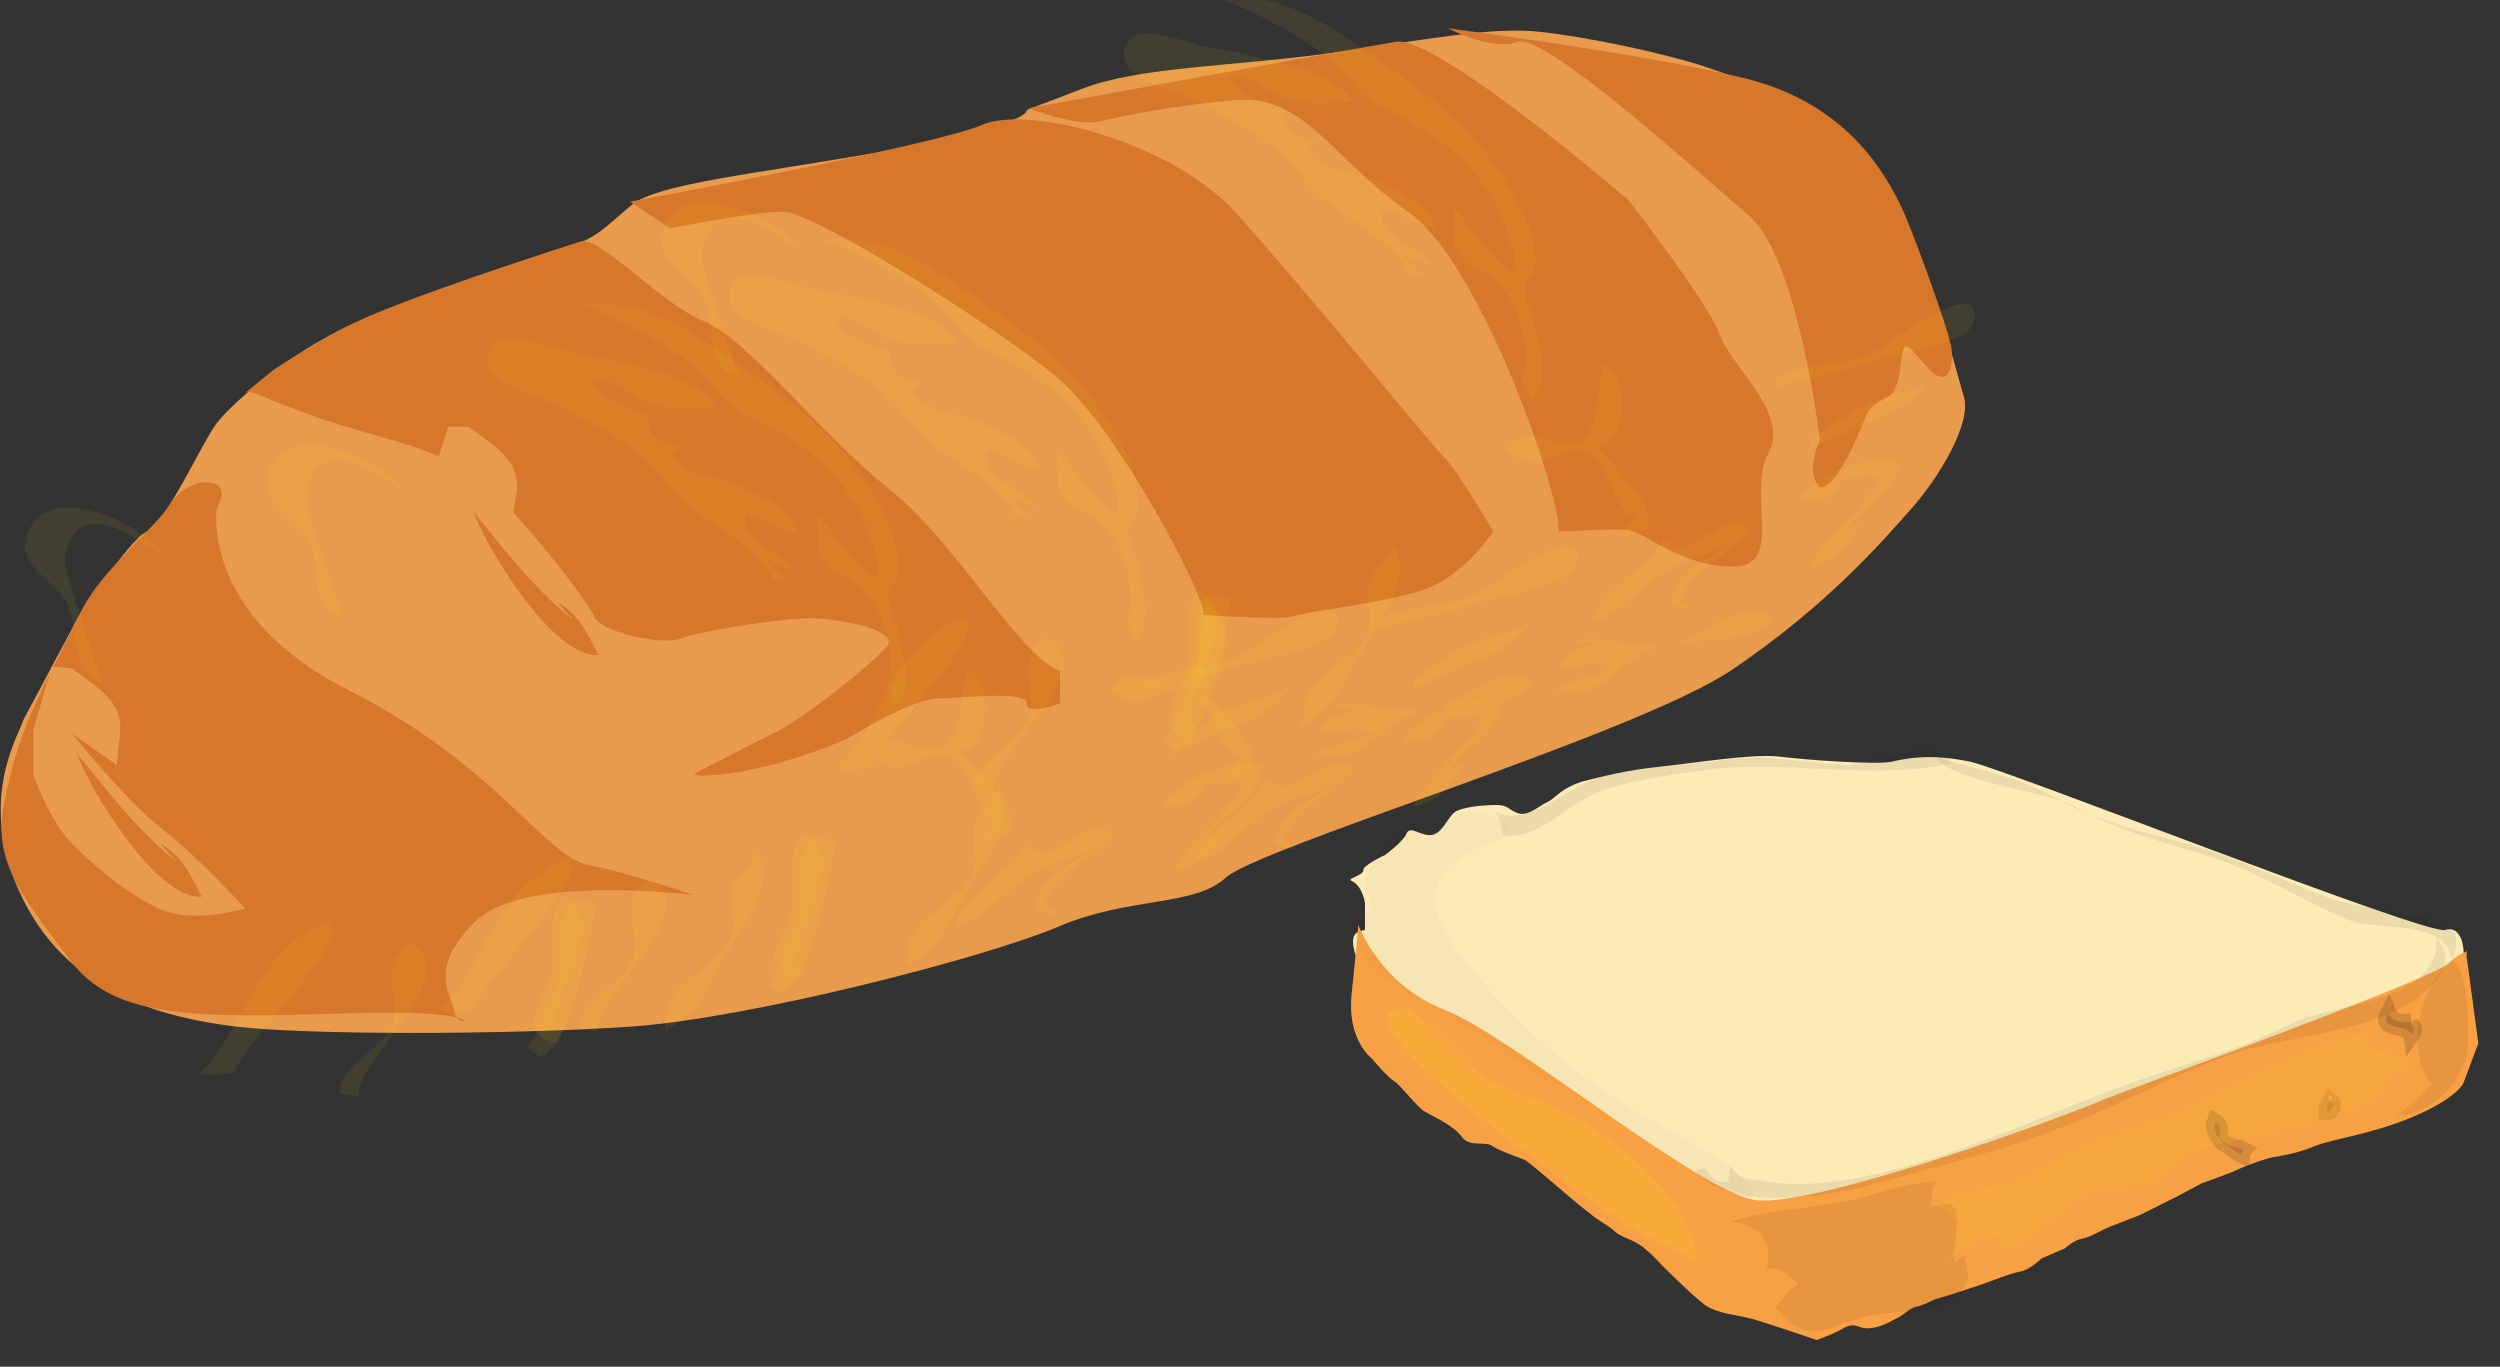 <?xml version="1.0" encoding="utf-8"?>
<!-- Generator: Adobe Illustrator 21.0.0, SVG Export Plug-In . SVG Version: 6.00 Build 0)  -->
<svg version="1.1" id="Capa_1" xmlns="http://www.w3.org/2000/svg" xmlns:xlink="http://www.w3.org/1999/xlink" x="0px" y="0px"
	 viewBox="0 0 150 82" style="enable-background:new 0 0 150 82;" xml:space="preserve">
<rect x="0" y="0" width="150" height="82" fill="#333333" stroke="none"/>
<style type="text/css">
	.st0{fill:#E89B4D;}
	.st1{fill:#D7772B;}
	.st2{opacity:7.000000e-02;fill:#FBE400;enable-background:new    ;}
	.st3{fill:#FCEBB7;}
	.st4{fill:#F8A144;}
	.st5{opacity:2.000000e-02;fill:#050505;enable-background:new    ;}
	.st6{opacity:0.14;fill:#050505;stroke:#050505;enable-background:new    ;}
	.st7{opacity:0.15;fill:#050505;stroke:#050505;enable-background:new    ;}
	.st8{opacity:0.1;fill:#050505;stroke:#050505;enable-background:new    ;}
	.st9{opacity:0.15;fill:#FBE400;enable-background:new    ;}
	.st10{opacity:7.000000e-02;fill:#050505;enable-background:new    ;}
	.st11{opacity:0.15;fill:#E3C81F;enable-background:new    ;}
</style>
<g>
	<path class="st0" d="M1.4,43.2c-0.3,1-2.9,5,0,10.8s8.7,7.1,12.8,7.6c4.2,0.5,16.3,0.5,23.6,0s21.5-4.2,25.7-6s8.1-1.2,10-2.9
		c1.8-1.8,24.6-8.6,30.4-12.5s9.2-7.9,10.8-9.7c1.6-1.8,3.7-5.2,3.1-6.8c-0.5-1.6-2.9-11.8-6.3-14.7s-6.8-4.2-9.2-5
		c-2.4-0.8-7.1-1.8-10-2.1s-6.8,0.5-12.6,1.3S68.4,4,65,5.3l-3.4,1.3c0,0,0.5,0.8-8.1,2.4c-8.5,1.5-14,2-15.6,3.3s-2.1,2.1-4.2,2.6
		S27.1,18,26.1,18s-4.5,1-6.8,2.4c-2.4,1.3-5.5,3.9-6.3,5c-0.8,1-3.1,6.1-4.2,6.5c-1,0.4-4.2,5.3-4.2,5.3S1.4,43.2,1.4,43.2z"/>
	<path class="st1" d="M93.5,31.9c0.3-1.7-4.5-15.9-8.9-19.1C80.1,9.7,78.3,5.7,74.3,6c-3.9,0.3-7.1,1-8.4,1.3s-4.2-0.8-4.2-0.8
		s19.6-3.6,22.1-4C86.3,2.2,97.7,12,97.7,12s4.7,6,5.5,8.1s4.2,4.7,2.9,7.1c-1.3,2.4,1,6.8-2.1,6.8s-5.2-2-6.3-2.2
		C96.6,31.7,93.5,31.9,93.5,31.9z"/>
	<path class="st1" d="M72.2,36.9c0.3-0.8-5-11-8.7-14.2c-3.7-3.1-14.7-10-16.5-10s-6.8,1-6.8,1l-2.4-1.6c0,0,18.4-3.4,21.1-4.6
		C61.6,6.3,70,8.4,74,12.6c4,4.4,11.9,14.1,12.7,14.9c0.8,0.8,2.9,4.4,2.9,4.4s-1.8,2.7-4.2,3.5c-2.4,0.8-7.1,1.3-7.9,1.6
		C76.7,37.2,72.2,36.9,72.2,36.9z M63.7,40.3c-2.5-0.8-6.4-7.9-10.4-11c-3.9-3.1-8.4-8.9-11-10c-2.6-1-6.3-5.2-7.5-4.8
		s-11.3,3.6-14.2,5.2s-4.2,2.5-4.2,2.5s-2.1,1.7-1.7,1.4c0.3-0.3,0.8,0.2,4.5,1.5s7.9,1.8,10.5,4.5c2.6,2.6,5.8,6.8,6,7.5
		c0.3,0.7,3.9,1.7,5.2,1.2s6.6-1.3,8.1-1.2c1.6,0.1,5,0.7,4.2,1.7S48,43.3,46.4,44c-1.6,0.8-4.7,2.4-4.7,2.4s-0.3,0.3,2.1,0
		s6.3-1.6,7.6-2.4c1.3-0.8,3.7-2.1,5-2.1s5.2-0.5,5.2,0.3s2,0,2,0v-1.9H63.7z M13,30.5c0,0-1,6.4,7.9,10.9s11.8,10,14.4,10.5
		s6.3,1.8,6.3,1.8s-10.2-1.3-13.1,1.6c-2.9,2.9-1.4,4.3-1.2,5.5c0.2,1.2,3-0.3-6.4,0S6.8,61.1,4.2,57.6c-2.7-3.6-4.6-5.8-4-9.1
		s1.5-5.6,3-8.5c1.5-2.8,1.6-3.8,3.6-6s2.7-2.7,3.3-3.6c0.5-0.9,1.7-1.7,2.7-1.4C13.8,29.3,13,30.5,13,30.5z M109.2,26.4
		c0,0-1.3-10.8-4.2-13.4c-2.9-2.5-12.3-11-13.9-10.5c-1.6,0.6-4.2-0.8-4.2-0.8s11.7,1.5,17.8,3s8.5,5.7,9.6,8.2
		c1,2.4,2.5,6.7,2.7,7.6c0.3,0.9,0.1,3-1.2,1.7s-1.6-2.4-1.8,0c-0.3,2.4-1.4,1.2-2.1,2.9c-1,2.6-2.4,4.9-2.9,3.9
		C108.4,28,109.2,26.4,109.2,26.4z"/>
	<path class="st0" d="M4.3,40.1c1.8,1.3,3.1,2.1,2.9,3.9L7,45.9L4.3,44c0,0,3.4,4.2,5.5,5.8s4.9,4.7,4.9,4.7s-3.1,1-5.2,0
		s-3.9-2.6-5.2-3.9C3,49.3,2,46.5,2,46.5v-2.7L3.1,40L4.3,40.1z"/>
	<path class="st1" d="M10.6,51.7c-2.3-1.8-4.2-4.3-6-6.5c0.8,2.2,4.8,8.8,7.5,8.6c-0.6-1.2-1.2-2.5-2.5-3.2"/>
	<path class="st2" d="M28.5,60.4c0.8-1.9,6.7-7.4,5.7-8.9c-4.4,1.4-5.1,6.5-7.8,9.1c0.8,0.2,1.7,0.1,2.3-0.2 M34.8,61.7
		c-0.3-1.5,2.9-2.8,3.2-4.3c0.4-1.9-1-3.3,1-4.7c3.5,1.9-3.2,6.8-3.1,9.2 M46.1,59.1c0.5-0.9,1.9-3.7,2-4.7c0.2-1-0.9-5.2,2.1-3.9
		c-0.5,2-1.3,8.3-3.4,9.1 M54.5,57.2c-0.1-2.2,3.1-3,3.9-4.8c0.3-0.8-0.2-2.1,0.1-3.1c0.3-0.9,1.4-1.4,1.4-2.3
		c1.2,2.3-0.6,4.3-1.8,6.3c-1.5,2.6-1.3,3.2-3.7,4.7 M74.4,45.4c-1.6-0.2-1.4-3.4-3.1-3.9c-2.1-0.5-2.5,1.8-4.7-0.1
		c1.2-2,2.9,0.3,4.4-0.5c1.2-0.7,1-3.4,1.4-4.6c1.7,0.5,1.4,5-0.4,4.8c0.3,0.8,5.9,5.3,1.4,5.4 M55.3,22.9c-1.2,0.1-2.1-0.7-1.9-1.8
		c-1.2-0.5-2.9-0.8-3.3-2c1.4-0.3,2.1,0.9,3.4,1.3c1.2,0.4,2.6,0.3,3.9,0.2c-0.8-2.1-7-2.9-9.2-3.4C47.4,17,44.7,15.9,44,17
		c-1.3,2,2.6,2.9,3.7,3.4c2.9,1.5,5,2.4,6.9,4.9c1.5,2.1,5.4,3.4,6.3,5.7c0.3,0,0.6,0,0.9,0.1c-0.5-0.4-0.9-1-1.4-1.3
		c0.6,0.3,1.4,0.4,2,0.8c-0.9-1.3-3.8-2-3.1-3.6c1.2,0.3,1.9,1.1,3.1,1.2c-0.3-1.4-2.1-2.2-3.4-2.8c-1.2-0.6-3.5-0.6-4.2-1.9"/>
	<path class="st2" d="M67.6,37.3c0.7-1.9-0.3-4.9-1.6-6c-0.9-0.8-1.8-0.6-2.4-1.8c-0.3-0.6-0.1-1.7-0.2-2.2c0.1,0,0-0.3,0-0.4
		c1.4,1.7,4.9,6.7,3.3,1.7c-1.4-4.2-4.2-6-7.7-7.7c-1.4-0.7-1.9-1.9-2.9-2.8c-1.6-1.3-4.9-3.1-6.8-3.7c3.4-0.5,6.4,1.4,9.2,3.4
		c2.1,1.5,5.1,3.6,6.8,5.8c1.6,2.2,3.1,4.4,3,6.8c-0.1,0.8-0.6,0.8-0.6,1.6c0,0.6,0.5,1.4,0.6,2c0.3,1.6,0.9,3.3-0.2,4.5 M94.3,38.6
		c1.6-0.9,4.4,0.7,6.5-0.1c1.6-0.5,3.9-2.8,5.5-1.5c-1.3,2.2-5.4,0.9-7.5,2.1c-2.1,1.1-2.8,2.9-5.5,2.3c1.1-0.7,2.3-0.9,3.5-1.2
		c-1.1-0.8-2.1,0.1-3.3-0.3c0.5-0.8,1.6-1.1,2.6-1.3 M82.8,37.1c2.1-1,4.4-0.5,6.4-1.8c0.4-0.3,6.2-4.6,5.4-1.4
		c-0.3,1.2-5.1,2-6,2.3c-2,0.8-4,0.9-6,1.6 M84.9,40.7c1.1-0.6,2.2-1.6,3.4-2.1c1.1-0.5,2.4-0.6,3.6-1.3c-2,2.6-4.7,2.5-7.2,4.2
		 M77,50.4c1-2.2,2.7-2.5,4.2-4.2c-1.6-1.6-3.2,2.1-5.2,0.6c-0.9,1.6-4.3,3.5-4.2,4.9c1.6-0.4,2.6-1.9,4-2.8c1.5-1,2.7-1.1,4.3-1.9
		c-1.5,1.1-3.4,1.6-3.6,3.6c0.4,0.3,0.8,0.4,1.3,0.3 M87,46.2c0.5-1.1,3.1-2.3,3.1-4.1c-1.3-0.7-5.2,0.9-5.9,2.2
		c1.1,0.6,2.1-0.1,2.6-1.2c0.5,0,1.4,0,2.1-0.1c-0.3,1.5-3.4,3.7-4.1,5.4c1.4-0.1,2.5-1.6,3.1-2.6 M48.2,57.8c-0.2,0-0.1,0.6-0.5,0
		c-0.1-2.1,3.3-6.4,0.5-7.9c-1.1,1.3-0.4,3.4-0.8,5c-0.4,1.3-2.2,3.4,0.5,3.9 M16,29c0.4-4.3,6.8-1.7,8.2,0.4
		c-2-1.2-5.3-3.5-5.8,0.4c-0.1,0.6,2.2,7.2,2.2,7.3c-2.1-0.5-1.3-3.2-2.1-4.7C18.1,31.4,15.9,30.2,16,29z"/>
	<path class="st0" d="M28.1,25.6c1.8,1.3,3.1,2.1,2.9,3.9l-0.3,1.8l-2.6-1.8c0,0,3.4,4.2,5.5,5.8s4.9,4.7,4.9,4.7s-3.1,1-5.2,0
		s-3.9-2.6-5.2-3.9c-1.3-1.3-2.4-4.1-2.4-4.1v-2.7l1.2-3.7C26.9,25.6,28.1,25.6,28.1,25.6z"/>
	<path class="st1" d="M34.4,37.2c-2.3-1.8-4.2-4.3-6-6.5c0.8,2.2,4.8,8.8,7.5,8.6c-0.6-1.2-1.2-2.5-2.5-3.2"/>
	<path class="st2" d="M52.3,45.9C53.1,44,59,38.5,58,37c-4.4,1.4-5.1,6.5-7.8,9.1c0.8,0.2,1.7,0.1,2.3-0.2 M58.6,47.2
		c-0.3-1.5,2.9-2.8,3.2-4.3c0.4-1.9-1-3.3,1-4.7c3.5,1.9-3.2,6.8-3.1,9.2 M69.8,44.6c0.5-0.9,1.9-3.7,2-4.7c0.2-1-0.9-5.2,2.1-3.9
		c-0.5,2-1.3,8.3-3.4,9.1 M78.2,42.8c-0.1-2.2,3.1-3,3.9-4.8c0.3-0.8-0.2-2.1,0.1-3.1c0.3-0.9,1.4-1.4,1.4-2.3
		c1.2,2.3-0.6,4.3-1.8,6.3c-1.5,2.6-1.3,3.2-3.7,4.7 M98.2,31c-1.6-0.2-1.4-3.4-3.1-3.9c-2.1-0.5-2.5,1.8-4.7-0.1
		c1.2-2,2.9,0.3,4.4-0.5c1.2-0.7,1-3.4,1.4-4.6c1.7,0.5,1.4,5-0.4,4.8c0.3,0.8,5.9,5.3,1.4,5.4 M79,8.4c-1.2,0.1-2.1-0.8-1.9-1.8
		c-1.2-0.5-2.9-0.8-3.3-2c1.4-0.3,2.1,0.9,3.4,1.3c1.2,0.4,2.6,0.3,3.9,0.2c-0.8-2.1-7-2.9-9.2-3.4c-0.8-0.2-3.5-1.3-4.2-0.2
		c-1.3,2,2.6,2.9,3.7,3.4c2.9,1.5,5,2.4,6.9,4.9c1.5,2.1,5.4,3.4,6.3,5.7c0.3,0,0.6,0,0.9,0.1c-0.5-0.4-0.9-1-1.4-1.3
		c0.6,0.3,1.4,0.4,2,0.8c-0.9-1.3-3.8-2-3.1-3.6c1.2,0.3,1.9,1.1,3.1,1.2c-0.3-1.4-2.1-2.2-3.4-2.8c-1.2-0.6-3.5-0.6-4.2-1.9"/>
	<path class="st2" d="M91.3,22.8c0.7-1.9-0.3-4.9-1.6-6C88.9,16,88,16.2,87.4,15c-0.3-0.6-0.1-1.7-0.2-2.2c0.1,0,0-0.3,0-0.4
		c1.4,1.7,4.9,6.7,3.3,1.7c-1.4-4.2-4.2-6-7.7-7.7c-1.4-0.7-1.9-1.9-2.9-2.8c-1.6-1.3-4.9-3.1-6.8-3.7c3.4-0.5,6.4,1.4,9.2,3.4
		c2.1,1.5,5.1,3.6,6.8,5.8c1.6,2.2,3.1,4.4,3,6.8c-0.1,0.8-0.6,0.8-0.6,1.6c0,0.6,0.5,1.4,0.6,2c0.3,1.6,0.9,3.3-0.2,4.5
		 M106.6,22.6c2.1-1,4.4-0.5,6.4-1.8c0.4-0.3,6.2-4.6,5.4-1.4c-0.3,1.2-5.1,2-6,2.3c-2,0.8-4,0.9-6,1.6 M108.7,26.3
		c1.1-0.6,2.2-1.6,3.4-2.1c1.1-0.5,2.4-0.6,3.6-1.3c-2,2.6-4.7,2.5-7.2,4.2 M100.8,36c1-2.2,2.8-2.5,4.2-4.2
		c-1.6-1.6-3.2,2.1-5.2,0.6c-0.9,1.6-4.3,3.5-4.2,4.9c1.6-0.4,2.6-1.9,4-2.8c1.5-1,2.7-1.1,4.3-1.9c-1.5,1.1-3.4,1.6-3.6,3.6
		c0.4,0.3,0.8,0.4,1.3,0.3 M110.8,31.8c0.5-1.1,3.1-2.3,3.1-4.1c-1.3-0.7-5.2,0.9-5.9,2.2c1.1,0.6,2.1-0.1,2.6-1.2
		c0.5,0,1.4,0,2.1-0.1c-0.3,1.5-3.4,3.7-4.1,5.4c1.4-0.1,2.5-1.6,3.1-2.6 M71.9,43.3c-0.2,0-0.1,0.6-0.5,0c-0.1-2.1,3.3-6.4,0.5-7.9
		c-1.1,1.3-0.4,3.4-0.8,5c-0.4,1.3-2.2,3.4,0.5,3.9 M39.7,14.5c0.4-4.3,6.8-1.7,8.2,0.4c-2-1.2-5.3-3.5-5.8,0.4
		c-0.1,0.6,2.2,7.2,2.2,7.3c-2.1-0.5-1.3-3.2-2.1-4.7C41.8,16.9,39.6,15.7,39.7,14.5z M14.1,64.2c0.8-1.9,6.7-7.4,5.7-8.9
		c-4.4,1.4-5.1,6.5-7.8,9.1c0.8,0.2,1.7,0.1,2.3-0.2 M20.4,65.6c-0.3-1.5,2.9-2.8,3.2-4.3c0.4-1.9-1-3.3,1-4.7
		c3.5,1.9-3.2,6.8-3.1,9.2 M31.7,62.9c0.5-0.9,1.9-3.7,2-4.7c0.2-1-0.9-5.2,2.1-3.9c-0.5,2-1.3,8.3-3.4,9.1 M40,61.1
		c-0.1-2.2,3.1-3,3.9-4.8c0.3-0.8-0.2-2.1,0.1-3.1c0.3-0.9,1.4-1.4,1.4-2.3c1.2,2.3-0.6,4.3-1.8,6.3c-1.5,2.6-1.3,3.2-3.7,4.7
		 M60,49.3c-1.6-0.2-1.4-3.4-3.1-3.9c-2.1-0.5-2.5,1.8-4.7-0.1c1.2-2,2.9,0.3,4.4-0.5c1.2-0.7,1-3.4,1.4-4.6c1.7,0.5,1.4,5-0.4,4.8
		c0.3,0.8,5.9,5.3,1.4,5.4 M40.8,26.7c-1.2,0.1-2.1-0.7-1.9-1.8c-1.2-0.5-2.9-0.8-3.3-2c1.4-0.3,2.1,0.9,3.4,1.3
		c1.2,0.4,2.6,0.3,3.9,0.2c-0.8-2.1-7-2.9-9.2-3.4c-0.8-0.2-3.5-1.3-4.2-0.2c-1.3,2,2.6,2.9,3.7,3.4c2.9,1.5,5,2.4,6.9,4.9
		c1.5,2.1,5.4,3.4,6.3,5.7c0.3,0,0.6,0,0.9,0.1c-0.5-0.4-0.9-1-1.4-1.3c0.6,0.3,1.4,0.4,2,0.8c-0.9-1.3-3.8-2-3.1-3.6
		c1.2,0.3,1.9,1.1,3.1,1.2c-0.3-1.4-2.1-2.2-3.4-2.8c-1.2-0.6-3.5-0.6-4.2-1.9"/>
	<path class="st2" d="M53.2,41.2c0.7-1.9-0.3-4.9-1.6-6c-0.9-0.8-1.8-0.6-2.4-1.8c-0.3-0.6-0.1-1.7-0.2-2.2c0.1,0,0-0.3,0-0.4
		c1.4,1.7,4.9,6.7,3.3,1.7c-1.4-4.2-4.2-6-7.7-7.7c-1.4-0.7-1.9-1.9-2.9-2.8c-1.6-1.3-4.9-3.1-6.8-3.7c3.4-0.5,6.4,1.4,9.2,3.4
		c2.1,1.5,5.1,3.6,6.8,5.8c1.6,2.2,3.1,4.4,3,6.8c-0.1,0.8-0.6,0.8-0.6,1.6c0,0.6,0.5,1.4,0.6,2c0.3,1.6,0.9,3.3-0.2,4.5 M79.9,42.5
		c1.6-0.9,4.4,0.7,6.5-0.1c1.6-0.5,3.9-2.8,5.5-1.5c-1.3,2.2-5.4,0.9-7.5,2.1c-2.1,1.1-2.8,2.9-5.5,2.3c1.1-0.7,2.3-0.9,3.5-1.2
		c-1.1-0.8-2.1,0.1-3.3-0.3c0.5-0.8,1.6-1.1,2.6-1.3 M68.4,40.9c2.1-1,4.4-0.5,6.4-1.8c0.4-0.3,6.2-4.6,5.4-1.4
		c-0.3,1.2-5.1,2-6,2.3c-2,0.8-4,0.9-6,1.6 M70.5,44.6c1.1-0.6,2.2-1.6,3.4-2.1c1.1-0.5,2.4-0.6,3.6-1.3c-2,2.6-4.7,2.5-7.2,4.2
		 M62.6,54.3c1-2.2,2.8-2.5,4.2-4.2c-1.6-1.6-3.2,2.1-5.2,0.6c-0.9,1.6-4.3,3.5-4.2,4.9c1.6-0.4,2.6-1.9,4-2.8
		c1.5-1,2.7-1.1,4.3-1.9c-1.5,1.1-3.4,1.6-3.6,3.6c0.4,0.3,0.8,0.4,1.3,0.3 M72.6,50.1c0.5-1.1,3.1-2.3,3.1-4.1
		c-1.3-0.7-5.2,0.9-5.9,2.2c1.1,0.6,2.1-0.1,2.6-1.2c0.5,0,1.4,0,2.1-0.1c-0.3,1.5-3.4,3.7-4.1,5.4c1.4-0.1,2.5-1.6,3.1-2.6
		 M33.8,61.6c-0.2,0-0.1,0.6-0.5,0c-0.1-2.1,3.3-6.4,0.5-7.9c-1.1,1.3-0.4,3.4-0.8,5c-0.4,1.3-2.2,3.4,0.5,3.9 M1.5,32.8
		c0.4-4.3,6.8-1.7,8.2,0.4c-2-1.2-5.3-3.5-5.8,0.4c-0.1,0.6,2.2,7.2,2.2,7.3c-2-0.5-1.3-3.2-2.1-4.7C3.6,35.2,1.4,34,1.5,32.8z"/>
	<path class="st3" d="M81.9,54.2v1.6c-0.6,0.1-0.9,0.3-0.6,1.4c0.4,1.1,3.8,3.3,5.3,3.9c1.5,0.6,9.3,6.6,11.3,7.5s4.8,2.6,6.1,3.4
		c1.3,0.8,4.1,1.4,4.5,1.1c0.4-0.4,4.1-1.7,4.6-1.8c0.5-0.1,8.3-2.7,8.3-2.7s8.4-3.5,8.7-3.5c0.4,0,7.6-3.2,7.6-3.2s9.4-3.3,9.9-3.8
		c0.1-0.1,0.2-0.3,0.2-0.6c0.1-0.8-0.2-2-1.1-1.7c-1.2,0.3-26.2-9.6-28.5-10.1c-2.4-0.5-3.8-0.2-4.7,0c-0.9,0.2-5.1-0.1-6.7-0.3
		c-1.7-0.2-5.2,0.4-7.2,0.6c-2,0.2-3.5,0.6-4.7,0.9c-1.2,0.4-1.5,0.9-2,1.2c-0.5,0.2-1.2,0.9-1.8,0.7c-0.6-0.2-0.6-0.5-1.3-0.5
		c-0.7,0-2.2,0.1-2.6,0.5s-0.7,1.2-1.3,1.3c-0.6,0.1-1.3-0.6-1.5-0.1s-1.3,1.3-1.3,1.3s-1.3,0.6-1.3,0.9c0,0.4-1.2,0.5-0.6,0.7
		C81.8,53.3,81.9,54.2,81.9,54.2z"/>
	<path class="st4" d="M147.8,65c0,0-0.4,0.9-3,2s-4.8,1.3-6,1.8s-2.4,0.6-2.7,0.7c-0.4,0.1-1.5,0.5-1.9,0.7s-2.1,0.8-2.1,0.8
		l-1.5,0.8l-2.2,1.1c0,0-1.3,0.5-1.8,0.7s-1.1,0.6-1.6,0.7c-0.6,0.1-1.1,0.6-1.1,0.6l-1.4,0.6c0,0-0.7,0.7-1.3,0.8
		c-0.6,0.1-1.8,0.6-2.4,0.8c-0.6,0.2-2.1,0.7-2.5,0.8c-0.4,0.1-0.8,0.4-1.3,0.5s-0.7,0.5-1.4,0.8c-0.7,0.4-1.2,0.5-1.6,0.5
		c-0.5,0-0.7-0.4-1.4,0s-1.6,0.7-1.6,0.7s-3.2-1.1-4-1.3c-0.8-0.2-2-0.3-2.7-0.8s-2.6-2.4-2.6-2.4s-0.7-0.8-1.3-1.2
		c-0.6-0.4-1.2-0.5-1.5-0.8c-0.4-0.4-1.1-0.7-1.5-1.1c-0.5-0.3-3.4-2.9-3.9-3.2c-0.5-0.2-1.4-0.5-1.9-0.8c-0.5-0.4-1.4,0.1-1.9-0.6
		s-1.9-1.3-2.2-1.5c-0.4-0.2-1.4-1.5-1.8-1.8c-0.4-0.2-1.4-1.4-1.4-1.4s-1.5-1.1-1.2-3.9c0.3-2.8,0.4-4.1,0.4-4.1s1.3,3.6,5.2,5.1
		c3.9,1.5,15.2,10.9,18.6,11.4s18.1-4.8,21.1-6.1c3.1-1.2,19.4-7.1,20.5-8.1s1.1-0.4,1.1-1v0.6l0.7,5.2
		C148.7,62.6,147.8,65,147.8,65z"/>
	<path class="st5" d="M90.9,50.1c-1.5,0.4-4.1,1.3-4.6,2.9c-0.7,2.1,1.1,4.1,2.3,5.5c2.5,3,6,6.1,9.4,8.1l4.2,2.4
		c0.8,0.5,2.8,1.7,3,2.6c-0.1,0.1-0.1,0.2-0.2,0.3c-1.8-0.9-3.5-1.4-5.1-2.6c-2.1-1.5-4-3-6.4-4.2c-1.9-0.9-3.5-2.2-5.2-3.3
		c-1.8-1.2-4.1-2.1-5.7-3.5c-0.8-0.8-1.6-1.8-1.1-2.9c0.2-0.6,0.7-0.6,0.7-1.2c0.1-0.4-0.4-0.9-0.3-1.4c0.1-1,3.1-4.8,3.4-2.5
		c0.8,0.2,1.6-1.5,2.7-1.6c0.7-0.1,2.9,0.4,2.4,1.4"/>
	<path class="st6" d="M133,68.1c-0.1-0.3-0.2-0.5-0.1-0.8c0.5,0.3,0.1,0.8,0.4,1.2c0.3,0.3,0.9,0.3,1.3,0.5
		c-0.1,0.1-0.1,0.2-0.1,0.3c-0.6-0.3-1.1-0.8-1.6-1.3"/>
	<path class="st7" d="M144.7,61.3c-0.6,0.1-1.2,0-1.4-0.5c-0.6,1.1,1.3,0.6,1.4,1.3c0.3-0.4,0-0.5-0.1-0.8"/>
	<path class="st8" d="M139.9,66.2c0.1,0,0,0-0.1-0.1c-0.2,0.3-0.2,0.2-0.2,0.6c0.3,0,0.3-0.2,0.5-0.5"/>
	<path class="st9" d="M101.9,75.6c-0.8-3.9-4.3-6.8-7.7-8.7c-1.8-1-3.8-1.3-5.6-2.6c-0.7-0.5-3.5-3.7-4.2-3.8
		c-4.4-0.1,5.3,7.3,6.3,8c3.1,2.3,6.7,5.3,10.1,6.6"/>
	<path class="st10" d="M115.7,45.3c2.9,0.9,5.2,1.2,7.9,2.7c2.3,1.3,5,1.9,7.5,2.6c3,0.8,5.7,2.2,8.7,3.3c2.4,0.8,5.4,0.7,7.5,2.1
		c0.1,0.7,0.1,1-0.2,1.5c-0.5-2.4-4.4-1.6-6.2-2.3c-2.6-1.1-5.3-2.8-8-3.7c-3.1-1-5.5-1.5-8.4-3.1c-1.9-1-7.7-1.5-8.4-3.1"/>
	<path class="st10" d="M90.2,50.1c2.1,0.4,3.9-2,6-2.7c2.3-0.7,4.5-1,6.9-1.3c4.5-0.4,9.4,0.7,14-0.3c-1.2-1.7-4.6,0.2-6.4,0.1
		c-2.4-0.1-4.7-0.7-7.3-0.3c-2.4,0.4-5.3,0.3-7.6,1.1c-1.9,0.6-4.1,3-6.1,2C90.1,49.3,90.1,49.8,90.2,50.1 M101.7,70.2
		c2,2.6,8.1,1.6,10.9,0.8c3.6-1,7.7-2,11.2-3.4c3.5-1.3,7.1-3.4,10.6-4.5c3.2-1,8.3-1.2,11-3.5c1.1-1,1.9-2,0.8-3.3
		c0.2,3.9-6.3,3.9-8.7,5.1c-3.5,1.8-7.1,2.6-10.8,4c-6.3,2.4-15.2,6.7-21.2,5.4c-0.6-0.1-1.2,0-1.7-0.9c0,0.3-0.1,0.7-0.1,1
		c-0.8,0.1-1-0.2-1.4-0.8 M117.9,75.3c-0.2,0.1-0.4,0.3-0.6,0.5c-0.3-1.2,1.1-4.6-1.5-3.3c0.2-0.6,0-1,0.4-1.6c-1.9,0-4.1,1-6.1,1.3
		c-1.9,0.3-4.5,0.5-6.3,1.1c1.6,0.1,2.6,1.1,2.2,2.8c1.1,0,1.2,0.4,1.9,0.9c-0.6,0.3-0.9,1.1-1.4,1.4c1.9,2.5,3.1,1.2,5.4,0.6
		c2.1-0.5,5.1,0,6.2-2.2"/>
	<path class="st10" d="M143.8,66.9c0.8-0.5,1.5-1.2,2.1-1.9c-1.7-1.6-0.6-6.5,1.3-7.3c0.9,0.4,1,4.4,0.8,5.6c-0.3,1.7-2,3.2-3.6,3.6
		"/>
	<path class="st11" d="M119.9,74.9c1.6,0.3,4-3,6.1-3.6c0.8-0.2,2,0,2.9-0.3c0.9-0.4,1.5-1.3,2.4-1.8c1.7-0.9,12.4-2.2,11.6-4.3
		c0.7-0.3,1.1-0.9,1.9-1c-0.7-0.4-1.5-0.8-2.4-0.8c-0.2-0.4-0.4-0.6-0.6-1c-4.4,0.8-8.9,4.1-13.4,5.5c-2.2,0.7-3.8,1.3-5.9,2.6
		c-1.8,1.2-4.9,1-6.4,2.1c0.7,0.3,1.2,1,1.8,1.3c-0.2,0.2-0.7,0.3-0.9,0.4c0.1,0.1,0.7,0.3,0.7,0.4c-0.4,0.4-0.7,1-1.1,1.3
		c1.2-0.5,2.3-1.7,3.6-1.6c0.3,0.5-0.2,0.3-0.2,0.5"/>
</g>
</svg>
